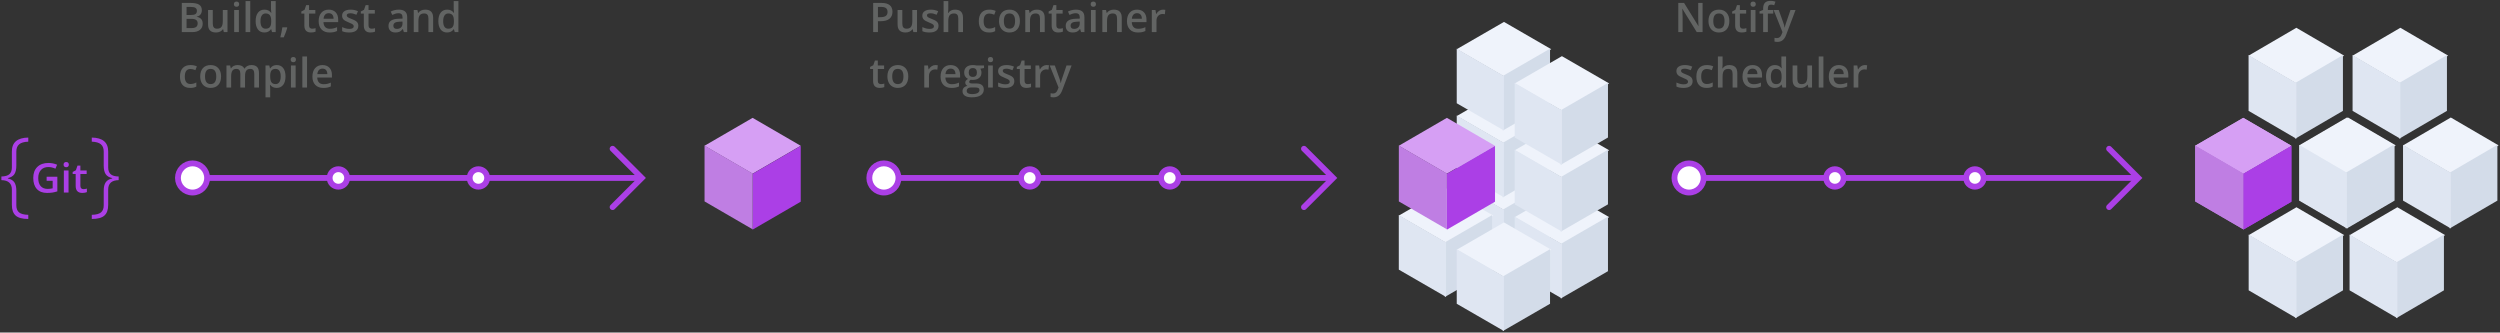 <?xml version="1.0" encoding="UTF-8" standalone="no"?>
<svg width="857px" height="114px" viewBox="0 0 857 114" version="1.1" xmlns="http://www.w3.org/2000/svg" xmlns:xlink="http://www.w3.org/1999/xlink">
    <rect x="0" y="0" width="857" height="114" fill="#333333" stroke="none"/>
    <!-- Generator: Sketch 3.6.1 (26313) - http://www.bohemiancoding.com/sketch -->
    <title>1 export</title>
    <desc>Created with Sketch.</desc>
    <defs></defs>
    <g id="Page-1" stroke="none" stroke-width="1" fill="none" fill-rule="evenodd">
        <g id="1-export">
            <path d="M5.602,70.422 C5.602,71.484 5.912,72.279 6.532,72.805 C7.152,73.331 8.207,73.609 9.696,73.641 L9.696,75.062 C7.665,75.062 6.22,74.672 5.36,73.891 C4.501,73.109 4.071,71.906 4.071,70.281 L4.071,65.016 C4.071,62.88 2.873,61.792 0.477,61.75 L0.477,60.5 C1.748,60.479 2.665,60.214 3.227,59.703 C3.79,59.193 4.071,58.422 4.071,57.391 L4.071,51.922 C4.071,48.807 5.946,47.219 9.696,47.156 L9.696,48.562 C8.259,48.615 7.217,48.917 6.571,49.469 C5.925,50.021 5.602,50.839 5.602,51.922 L5.602,56.688 C5.602,58.042 5.373,59.052 4.915,59.719 C4.457,60.385 3.717,60.828 2.696,61.047 L2.696,61.172 C3.707,61.38 4.444,61.815 4.907,62.477 C5.371,63.138 5.602,64.109 5.602,65.391 L5.602,70.422 Z" id="{" fill="#AB3FE6"></path>
            <path d="M35.461,70.422 C35.461,71.484 35.771,72.279 36.39,72.805 C37.01,73.331 38.065,73.609 39.554,73.641 L39.554,75.062 C37.523,75.062 36.078,74.672 35.218,73.891 C34.359,73.109 33.929,71.906 33.929,70.281 L33.929,65.016 C33.929,62.88 32.731,61.792 30.336,61.75 L30.336,60.5 C31.606,60.479 32.523,60.214 33.086,59.703 C33.648,59.193 33.929,58.422 33.929,57.391 L33.929,51.922 C33.929,48.807 35.804,47.219 39.554,47.156 L39.554,48.562 C38.117,48.615 37.075,48.917 36.429,49.469 C35.784,50.021 35.461,50.839 35.461,51.922 L35.461,56.688 C35.461,58.042 35.231,59.052 34.773,59.719 C34.315,60.385 33.575,60.828 32.554,61.047 L32.554,61.172 C33.565,61.38 34.302,61.815 34.765,62.477 C35.229,63.138 35.461,64.109 35.461,65.391 L35.461,70.422 Z" id="{" fill="#AB3FE6" transform="translate(35.507, 61.109) scale(-1, 1) translate(-35.507, -61.109) "></path>
            <path d="M15.981,60.579 L19.659,60.579 L19.659,65.597 C19.057,65.793 18.48,65.932 17.926,66.014 C17.372,66.096 16.774,66.137 16.131,66.137 C14.618,66.137 13.452,65.689 12.631,64.793 C11.811,63.898 11.401,62.634 11.401,61.003 C11.401,59.394 11.863,58.135 12.789,57.226 C13.714,56.317 14.988,55.862 16.61,55.862 C17.654,55.862 18.642,56.063 19.577,56.464 L19.002,57.824 C18.191,57.451 17.38,57.264 16.569,57.264 C15.502,57.264 14.659,57.599 14.04,58.269 C13.42,58.938 13.11,59.854 13.11,61.017 C13.11,62.238 13.389,63.167 13.947,63.802 C14.506,64.438 15.309,64.756 16.357,64.756 C16.886,64.756 17.451,64.69 18.052,64.558 L18.052,61.98 L15.981,61.98 L15.981,60.579 Z M23.494,66 L21.887,66 L21.887,58.439 L23.494,58.439 L23.494,66 Z M21.792,56.437 C21.792,56.149 21.87,55.928 22.027,55.773 C22.185,55.618 22.409,55.541 22.701,55.541 C22.983,55.541 23.203,55.618 23.36,55.773 C23.518,55.928 23.596,56.149 23.596,56.437 C23.596,56.71 23.518,56.925 23.36,57.083 C23.203,57.24 22.983,57.318 22.701,57.318 C22.409,57.318 22.185,57.24 22.027,57.083 C21.87,56.925 21.792,56.71 21.792,56.437 L21.792,56.437 Z M28.607,64.838 C28.999,64.838 29.391,64.776 29.783,64.653 L29.783,65.863 C29.605,65.941 29.376,66.006 29.096,66.058 C28.815,66.111 28.525,66.137 28.224,66.137 C26.702,66.137 25.941,65.335 25.941,63.73 L25.941,59.656 L24.909,59.656 L24.909,58.945 L26.016,58.357 L26.563,56.758 L27.554,56.758 L27.554,58.439 L29.708,58.439 L29.708,59.656 L27.554,59.656 L27.554,63.703 C27.554,64.09 27.651,64.376 27.845,64.561 C28.038,64.746 28.293,64.838 28.607,64.838 L28.607,64.838 Z" id="Git" fill="#AB3FE6"></path>
            <path d="M515.565,72.05 L531.76,62.693 L515.565,53.337 L499.37,62.693 L515.565,72.05" id="Fill-5" fill="#EFF3FB"></path>
            <path d="M515.156,90.579 L531.353,81.223 L531.352,62.51 L515.156,71.867 L515.156,90.579" id="Fill-3" fill="#D3DCE9"></path>
            <path d="M499.371,81.223 L515.566,90.578 L515.566,71.866 L499.37,62.51 L499.371,81.223" id="Fill-1" fill="#DFE6F2"></path>
            <path d="M495.704,83.262 L511.9,73.905 L495.705,64.548 L479.509,73.905 L495.704,83.262" id="Fill-5" fill="#EFF3FB"></path>
            <path d="M495.296,101.791 L511.492,92.434 L511.492,73.721 L495.296,83.078 L495.296,101.791" id="Fill-3" fill="#D3DCE9"></path>
            <path d="M479.511,92.434 L495.706,101.79 L495.706,83.078 L479.509,73.721 L479.511,92.434" id="Fill-1" fill="#DFE6F2"></path>
            <path d="M515.565,49.137 L531.76,39.78 L515.565,30.423 L499.37,39.78 L515.565,49.137" id="Fill-5" fill="#EFF3FB"></path>
            <path d="M515.156,67.666 L531.353,58.309 L531.352,39.596 L515.156,48.953 L515.156,67.666" id="Fill-3" fill="#D3DCE9"></path>
            <path d="M499.371,58.309 L515.566,67.665 L515.566,48.953 L499.37,39.596 L499.371,58.309" id="Fill-1" fill="#DFE6F2"></path>
            <path d="M515.565,26.223 L531.76,16.866 L515.565,7.51 L499.37,16.866 L515.565,26.223" id="Fill-5" fill="#EFF3FB"></path>
            <path d="M515.156,44.752 L531.353,35.396 L531.352,16.683 L515.156,26.04 L515.156,44.752" id="Fill-3" fill="#D3DCE9"></path>
            <path d="M499.371,35.396 L515.566,44.752 L515.566,26.039 L499.37,16.683 L499.371,35.396" id="Fill-1" fill="#DFE6F2"></path>
            <path d="M535.425,83.791 L551.621,74.433 L535.426,65.077 L519.23,74.433 L535.425,83.791" id="Fill-5" fill="#EFF3FB"></path>
            <path d="M535.017,102.32 L551.213,92.963 L551.213,74.25 L535.017,83.607 L535.017,102.32" id="Fill-3" fill="#D3DCE9"></path>
            <path d="M519.232,92.963 L535.427,102.319 L535.427,83.607 L519.23,74.25 L519.232,92.963" id="Fill-1" fill="#DFE6F2"></path>
            <path d="M515.565,94.963 L531.76,85.606 L515.565,76.249 L499.37,85.606 L515.565,94.963" id="Fill-5" fill="#EFF3FB"></path>
            <path d="M515.156,113.492 L531.353,104.135 L531.352,85.422 L515.156,94.78 L515.156,113.492" id="Fill-3" fill="#D3DCE9"></path>
            <path d="M499.371,104.135 L515.566,113.491 L515.566,94.779 L499.37,85.422 L499.371,104.135" id="Fill-1" fill="#DFE6F2"></path>
            <path d="M535.425,60.877 L551.621,51.52 L535.426,42.163 L519.23,51.52 L535.425,60.877" id="Fill-5" fill="#EFF3FB"></path>
            <path d="M535.017,79.406 L551.213,70.05 L551.213,51.337 L535.017,60.694 L535.017,79.406" id="Fill-3" fill="#D3DCE9"></path>
            <path d="M519.232,70.05 L535.427,79.405 L535.427,60.693 L519.23,51.337 L519.232,70.05" id="Fill-1" fill="#DFE6F2"></path>
            <path d="M535.425,37.964 L551.621,28.607 L535.426,19.25 L519.23,28.607 L535.425,37.964" id="Fill-5" fill="#EFF3FB"></path>
            <path d="M535.017,56.493 L551.213,47.136 L551.213,28.423 L535.017,37.78 L535.017,56.493" id="Fill-3" fill="#D3DCE9"></path>
            <path d="M519.232,47.136 L535.427,56.492 L535.427,37.78 L519.23,28.423 L519.232,47.136" id="Fill-1" fill="#DFE6F2"></path>
            <path d="M69.189,61 L218.408,61" id="Line-Copy-6" stroke="#AB3FE6" stroke-width="2" stroke-linecap="square" transform="translate(144.189, 61) scale(-1, 1) translate(-144.189, -61) "></path>
            <circle id="Oval-26" stroke="#AB3FE6" stroke-width="2" fill="#FFFFFF" cx="66" cy="61" r="5"></circle>
            <circle id="Oval-26-Copy-3" stroke="#AB3FE6" stroke-width="2" fill="#FFFFFF" cx="116" cy="61" r="3"></circle>
            <circle id="Oval-26-Copy-5" stroke="#AB3FE6" stroke-width="2" fill="#FFFFFF" cx="164" cy="61" r="3"></circle>
            <path d="M210,51 L220,60.999 L210,70.998" id="Path-10-Copy-6" stroke="#AB3FE6" stroke-width="2" stroke-linecap="round"></path>
            <path d="M62.319,1.006 L65.286,1.006 C66.662,1.006 67.657,1.206 68.27,1.607 C68.883,2.008 69.189,2.642 69.189,3.508 C69.189,4.091 69.039,4.576 68.738,4.964 C68.437,5.351 68.005,5.595 67.439,5.695 L67.439,5.764 C68.141,5.896 68.657,6.157 68.988,6.546 C69.318,6.936 69.483,7.464 69.483,8.129 C69.483,9.027 69.17,9.73 68.543,10.238 C67.917,10.746 67.045,11 65.929,11 L62.319,11 L62.319,1.006 Z M63.953,5.135 L65.525,5.135 C66.209,5.135 66.708,5.027 67.022,4.81 C67.337,4.594 67.494,4.226 67.494,3.706 C67.494,3.237 67.324,2.897 66.985,2.688 C66.645,2.478 66.106,2.373 65.368,2.373 L63.953,2.373 L63.953,5.135 Z M63.953,6.461 L63.953,9.626 L65.689,9.626 C66.373,9.626 66.889,9.495 67.238,9.233 C67.586,8.971 67.761,8.557 67.761,7.992 C67.761,7.473 67.583,7.088 67.228,6.837 C66.872,6.586 66.332,6.461 65.607,6.461 L63.953,6.461 Z M76.723,11 L76.497,10.009 L76.415,10.009 C76.192,10.36 75.874,10.635 75.461,10.836 C75.049,11.036 74.578,11.137 74.05,11.137 C73.134,11.137 72.45,10.909 71.999,10.453 C71.548,9.997 71.322,9.307 71.322,8.382 L71.322,3.439 L72.942,3.439 L72.942,8.102 C72.942,8.68 73.061,9.114 73.298,9.404 C73.535,9.693 73.906,9.838 74.412,9.838 C75.087,9.838 75.582,9.636 75.899,9.233 C76.216,8.83 76.374,8.154 76.374,7.206 L76.374,3.439 L77.987,3.439 L77.987,11 L76.723,11 Z M81.884,11 L80.277,11 L80.277,3.439 L81.884,3.439 L81.884,11 Z M80.182,1.437 C80.182,1.149 80.26,0.928 80.417,0.773 C80.575,0.618 80.799,0.541 81.091,0.541 C81.373,0.541 81.593,0.618 81.75,0.773 C81.908,0.928 81.986,1.149 81.986,1.437 C81.986,1.71 81.908,1.925 81.75,2.083 C81.593,2.24 81.373,2.318 81.091,2.318 C80.799,2.318 80.575,2.24 80.417,2.083 C80.26,1.925 80.182,1.71 80.182,1.437 L80.182,1.437 Z M85.787,11 L84.181,11 L84.181,0.363 L85.787,0.363 L85.787,11 Z M90.634,11.137 C89.69,11.137 88.954,10.795 88.426,10.111 C87.897,9.428 87.633,8.468 87.633,7.233 C87.633,5.994 87.901,5.029 88.436,4.338 C88.972,3.648 89.713,3.303 90.661,3.303 C91.655,3.303 92.411,3.67 92.931,4.403 L93.013,4.403 C92.935,3.861 92.896,3.433 92.896,3.118 L92.896,0.363 L94.51,0.363 L94.51,11 L93.252,11 L92.972,10.009 L92.896,10.009 C92.382,10.761 91.627,11.137 90.634,11.137 L90.634,11.137 Z M91.064,9.838 C91.725,9.838 92.206,9.652 92.507,9.281 C92.808,8.909 92.963,8.307 92.972,7.473 L92.972,7.247 C92.972,6.295 92.817,5.618 92.507,5.217 C92.197,4.816 91.712,4.615 91.051,4.615 C90.486,4.615 90.05,4.844 89.745,5.302 C89.44,5.76 89.287,6.413 89.287,7.261 C89.287,8.099 89.435,8.738 89.731,9.178 C90.028,9.618 90.472,9.838 91.064,9.838 L91.064,9.838 Z M98.475,9.53 C98.256,10.378 97.855,11.469 97.271,12.805 L96.089,12.805 C96.403,11.574 96.638,10.43 96.793,9.373 L98.372,9.373 L98.475,9.53 Z M106.999,9.838 C107.391,9.838 107.783,9.776 108.175,9.653 L108.175,10.863 C107.997,10.941 107.768,11.006 107.488,11.058 C107.208,11.111 106.917,11.137 106.616,11.137 C105.094,11.137 104.333,10.335 104.333,8.73 L104.333,4.656 L103.301,4.656 L103.301,3.945 L104.408,3.357 L104.955,1.758 L105.946,1.758 L105.946,3.439 L108.1,3.439 L108.1,4.656 L105.946,4.656 L105.946,8.703 C105.946,9.09 106.043,9.376 106.237,9.561 C106.431,9.746 106.685,9.838 106.999,9.838 L106.999,9.838 Z M112.987,11.137 C111.812,11.137 110.892,10.794 110.229,10.108 C109.566,9.422 109.234,8.478 109.234,7.274 C109.234,6.039 109.542,5.069 110.157,4.362 C110.772,3.656 111.618,3.303 112.693,3.303 C113.691,3.303 114.48,3.606 115.059,4.212 C115.637,4.818 115.927,5.652 115.927,6.714 L115.927,7.582 L110.889,7.582 C110.911,8.316 111.11,8.88 111.483,9.274 C111.857,9.668 112.383,9.865 113.062,9.865 C113.509,9.865 113.925,9.823 114.31,9.739 C114.695,9.654 115.109,9.514 115.551,9.318 L115.551,10.624 C115.159,10.811 114.762,10.943 114.361,11.021 C113.96,11.098 113.502,11.137 112.987,11.137 L112.987,11.137 Z M112.693,4.52 C112.183,4.52 111.774,4.681 111.466,5.005 C111.159,5.328 110.975,5.8 110.916,6.42 L114.348,6.42 C114.339,5.796 114.188,5.323 113.896,5.001 C113.605,4.68 113.204,4.52 112.693,4.52 L112.693,4.52 Z M122.831,8.847 C122.831,9.585 122.562,10.151 122.024,10.545 C121.487,10.94 120.716,11.137 119.714,11.137 C118.707,11.137 117.898,10.984 117.287,10.679 L117.287,9.291 C118.176,9.701 119.003,9.906 119.769,9.906 C120.757,9.906 121.252,9.608 121.252,9.011 C121.252,8.819 121.197,8.66 121.088,8.532 C120.979,8.405 120.799,8.272 120.548,8.136 C120.297,7.999 119.949,7.844 119.502,7.671 C118.632,7.334 118.042,6.996 117.735,6.659 C117.427,6.322 117.273,5.884 117.273,5.347 C117.273,4.7 117.534,4.197 118.056,3.839 C118.578,3.482 119.288,3.303 120.186,3.303 C121.074,3.303 121.915,3.483 122.708,3.843 L122.188,5.053 C121.373,4.715 120.687,4.547 120.131,4.547 C119.283,4.547 118.859,4.788 118.859,5.271 C118.859,5.508 118.97,5.709 119.191,5.873 C119.412,6.037 119.894,6.263 120.637,6.55 C121.261,6.791 121.715,7.012 121.997,7.213 C122.28,7.413 122.489,7.645 122.626,7.907 C122.763,8.169 122.831,8.482 122.831,8.847 L122.831,8.847 Z M127.384,9.838 C127.776,9.838 128.168,9.776 128.56,9.653 L128.56,10.863 C128.382,10.941 128.153,11.006 127.873,11.058 C127.592,11.111 127.302,11.137 127.001,11.137 C125.479,11.137 124.718,10.335 124.718,8.73 L124.718,4.656 L123.686,4.656 L123.686,3.945 L124.793,3.357 L125.34,1.758 L126.331,1.758 L126.331,3.439 L128.484,3.439 L128.484,4.656 L126.331,4.656 L126.331,8.703 C126.331,9.09 126.428,9.376 126.622,9.561 C126.815,9.746 127.069,9.838 127.384,9.838 L127.384,9.838 Z M138.438,11 L138.116,9.947 L138.062,9.947 C137.697,10.408 137.33,10.721 136.961,10.887 C136.592,11.054 136.118,11.137 135.539,11.137 C134.796,11.137 134.216,10.936 133.799,10.535 C133.382,10.134 133.174,9.567 133.174,8.833 C133.174,8.054 133.463,7.466 134.042,7.069 C134.621,6.673 135.503,6.456 136.688,6.42 L137.993,6.379 L137.993,5.976 C137.993,5.493 137.88,5.131 137.655,4.892 C137.429,4.653 137.079,4.533 136.605,4.533 C136.218,4.533 135.847,4.59 135.491,4.704 C135.136,4.818 134.794,4.952 134.466,5.107 L133.946,3.959 C134.356,3.745 134.805,3.582 135.293,3.47 C135.781,3.359 136.241,3.303 136.674,3.303 C137.635,3.303 138.361,3.512 138.851,3.932 C139.341,4.351 139.586,5.009 139.586,5.907 L139.586,11 L138.438,11 Z M136.045,9.906 C136.628,9.906 137.097,9.743 137.45,9.417 C137.803,9.092 137.979,8.635 137.979,8.047 L137.979,7.391 L137.009,7.432 C136.252,7.459 135.702,7.585 135.358,7.811 C135.014,8.037 134.842,8.382 134.842,8.847 C134.842,9.184 134.942,9.445 135.143,9.629 C135.343,9.814 135.644,9.906 136.045,9.906 L136.045,9.906 Z M148.479,11 L146.866,11 L146.866,6.352 C146.866,5.768 146.749,5.333 146.514,5.046 C146.279,4.759 145.907,4.615 145.396,4.615 C144.717,4.615 144.221,4.816 143.906,5.217 C143.592,5.618 143.435,6.29 143.435,7.233 L143.435,11 L141.828,11 L141.828,3.439 L143.086,3.439 L143.312,4.431 L143.394,4.431 C143.621,4.071 143.945,3.793 144.364,3.597 C144.784,3.401 145.248,3.303 145.759,3.303 C147.573,3.303 148.479,4.226 148.479,6.071 L148.479,11 Z M153.265,11.137 C152.321,11.137 151.585,10.795 151.057,10.111 C150.528,9.428 150.264,8.468 150.264,7.233 C150.264,5.994 150.531,5.029 151.067,4.338 C151.602,3.648 152.344,3.303 153.292,3.303 C154.285,3.303 155.042,3.67 155.562,4.403 L155.644,4.403 C155.566,3.861 155.527,3.433 155.527,3.118 L155.527,0.363 L157.141,0.363 L157.141,11 L155.883,11 L155.603,10.009 L155.527,10.009 C155.012,10.761 154.258,11.137 153.265,11.137 L153.265,11.137 Z M153.695,9.838 C154.356,9.838 154.837,9.652 155.138,9.281 C155.438,8.909 155.593,8.307 155.603,7.473 L155.603,7.247 C155.603,6.295 155.448,5.618 155.138,5.217 C154.828,4.816 154.342,4.615 153.682,4.615 C153.117,4.615 152.681,4.844 152.376,5.302 C152.071,5.76 151.918,6.413 151.918,7.261 C151.918,8.099 152.066,8.738 152.362,9.178 C152.659,9.618 153.103,9.838 153.695,9.838 L153.695,9.838 Z M65.197,30.137 C64.053,30.137 63.184,29.803 62.589,29.135 C61.995,28.468 61.697,27.509 61.697,26.261 C61.697,24.989 62.008,24.012 62.63,23.328 C63.252,22.645 64.151,22.303 65.327,22.303 C66.125,22.303 66.842,22.451 67.48,22.747 L66.995,24.039 C66.316,23.775 65.756,23.643 65.313,23.643 C64.006,23.643 63.352,24.511 63.352,26.247 C63.352,27.095 63.514,27.732 63.84,28.158 C64.166,28.584 64.644,28.797 65.272,28.797 C65.988,28.797 66.665,28.619 67.303,28.264 L67.303,29.665 C67.016,29.834 66.709,29.954 66.383,30.027 C66.057,30.1 65.662,30.137 65.197,30.137 L65.197,30.137 Z M75.786,26.206 C75.786,27.441 75.469,28.405 74.836,29.098 C74.202,29.79 73.321,30.137 72.19,30.137 C71.484,30.137 70.86,29.977 70.317,29.658 C69.775,29.339 69.358,28.881 69.066,28.284 C68.775,27.687 68.629,26.994 68.629,26.206 C68.629,24.98 68.943,24.023 69.572,23.335 C70.201,22.647 71.088,22.303 72.231,22.303 C73.325,22.303 74.191,22.655 74.829,23.359 C75.467,24.063 75.786,25.012 75.786,26.206 L75.786,26.206 Z M70.283,26.206 C70.283,27.952 70.928,28.824 72.218,28.824 C73.494,28.824 74.132,27.952 74.132,26.206 C74.132,24.479 73.489,23.615 72.204,23.615 C71.53,23.615 71.041,23.839 70.738,24.285 C70.435,24.732 70.283,25.372 70.283,26.206 L70.283,26.206 Z M84.003,30 L82.39,30 L82.39,25.338 C82.39,24.759 82.28,24.327 82.062,24.042 C81.843,23.758 81.501,23.615 81.036,23.615 C80.416,23.615 79.962,23.817 79.672,24.22 C79.383,24.624 79.238,25.295 79.238,26.233 L79.238,30 L77.632,30 L77.632,22.439 L78.89,22.439 L79.115,23.431 L79.197,23.431 C79.407,23.071 79.711,22.793 80.11,22.597 C80.509,22.401 80.947,22.303 81.426,22.303 C82.588,22.303 83.358,22.699 83.736,23.492 L83.846,23.492 C84.069,23.118 84.383,22.827 84.789,22.617 C85.195,22.408 85.66,22.303 86.184,22.303 C87.086,22.303 87.743,22.531 88.156,22.986 C88.568,23.442 88.774,24.137 88.774,25.071 L88.774,30 L87.168,30 L87.168,25.338 C87.168,24.759 87.057,24.327 86.836,24.042 C86.615,23.758 86.272,23.615 85.808,23.615 C85.183,23.615 84.726,23.81 84.437,24.2 C84.148,24.589 84.003,25.187 84.003,25.994 L84.003,30 Z M94.852,30.137 C93.895,30.137 93.152,29.793 92.623,29.104 L92.527,29.104 C92.591,29.743 92.623,30.13 92.623,30.267 L92.623,33.363 L91.017,33.363 L91.017,22.439 L92.315,22.439 C92.352,22.581 92.427,22.918 92.541,23.451 L92.623,23.451 C93.124,22.686 93.876,22.303 94.879,22.303 C95.822,22.303 96.557,22.645 97.083,23.328 C97.61,24.012 97.873,24.971 97.873,26.206 C97.873,27.441 97.605,28.405 97.07,29.098 C96.534,29.79 95.795,30.137 94.852,30.137 L94.852,30.137 Z M94.462,23.615 C93.824,23.615 93.358,23.802 93.064,24.176 C92.77,24.549 92.623,25.146 92.623,25.967 L92.623,26.206 C92.623,27.127 92.769,27.793 93.061,28.206 C93.352,28.618 93.828,28.824 94.489,28.824 C95.045,28.824 95.474,28.596 95.774,28.141 C96.075,27.685 96.226,27.035 96.226,26.192 C96.226,25.345 96.076,24.703 95.778,24.268 C95.479,23.833 95.041,23.615 94.462,23.615 L94.462,23.615 Z M101.346,30 L99.739,30 L99.739,22.439 L101.346,22.439 L101.346,30 Z M99.644,20.437 C99.644,20.149 99.722,19.928 99.879,19.773 C100.037,19.618 100.261,19.541 100.553,19.541 C100.835,19.541 101.055,19.618 101.212,19.773 C101.37,19.928 101.448,20.149 101.448,20.437 C101.448,20.71 101.37,20.925 101.212,21.083 C101.055,21.24 100.835,21.318 100.553,21.318 C100.261,21.318 100.037,21.24 99.879,21.083 C99.722,20.925 99.644,20.71 99.644,20.437 L99.644,20.437 Z M105.249,30 L103.643,30 L103.643,19.363 L105.249,19.363 L105.249,30 Z M110.848,30.137 C109.672,30.137 108.752,29.794 108.089,29.108 C107.426,28.422 107.095,27.478 107.095,26.274 C107.095,25.039 107.402,24.069 108.018,23.362 C108.633,22.656 109.478,22.303 110.554,22.303 C111.552,22.303 112.34,22.606 112.919,23.212 C113.498,23.818 113.787,24.652 113.787,25.714 L113.787,26.582 L108.749,26.582 C108.772,27.316 108.97,27.88 109.344,28.274 C109.717,28.668 110.244,28.865 110.923,28.865 C111.369,28.865 111.785,28.823 112.17,28.739 C112.556,28.654 112.969,28.514 113.411,28.318 L113.411,29.624 C113.019,29.811 112.623,29.943 112.222,30.021 C111.821,30.098 111.363,30.137 110.848,30.137 L110.848,30.137 Z M110.554,23.52 C110.043,23.52 109.634,23.681 109.327,24.005 C109.019,24.328 108.836,24.8 108.776,25.42 L112.208,25.42 C112.199,24.796 112.049,24.323 111.757,24.001 C111.465,23.68 111.064,23.52 110.554,23.52 L110.554,23.52 Z" id="Build,-test-and-comp" fill="#626463"></path>
            <path d="M582.189,61 L731.408,61" id="Line-Copy-6" stroke="#AB3FE6" stroke-width="2" stroke-linecap="square" transform="translate(657.189, 61) scale(-1, 1) translate(-657.189, -61) "></path>
            <circle id="Oval-26" stroke="#AB3FE6" stroke-width="2" fill="#FFFFFF" cx="579" cy="61" r="5"></circle>
            <circle id="Oval-26-Copy-3" stroke="#AB3FE6" stroke-width="2" fill="#FFFFFF" cx="629" cy="61" r="3"></circle>
            <circle id="Oval-26-Copy-5" stroke="#AB3FE6" stroke-width="2" fill="#FFFFFF" cx="677" cy="61" r="3"></circle>
            <path d="M723,51 L733,60.999 L723,70.998" id="Path-10-Copy-6" stroke="#AB3FE6" stroke-width="2" stroke-linecap="round"></path>
            <path d="M583.646,11 L581.643,11 L576.728,3.036 L576.673,3.036 L576.707,3.48 C576.771,4.328 576.803,5.103 576.803,5.805 L576.803,11 L575.319,11 L575.319,1.006 L577.302,1.006 L582.203,8.929 L582.244,8.929 C582.235,8.824 582.217,8.442 582.189,7.784 C582.162,7.125 582.148,6.611 582.148,6.242 L582.148,1.006 L583.646,1.006 L583.646,11 Z M592.819,7.206 C592.819,8.441 592.503,9.405 591.869,10.098 C591.236,10.79 590.354,11.137 589.224,11.137 C588.517,11.137 587.893,10.977 587.351,10.658 C586.808,10.339 586.391,9.881 586.1,9.284 C585.808,8.687 585.662,7.994 585.662,7.206 C585.662,5.98 585.977,5.023 586.605,4.335 C587.234,3.647 588.121,3.303 589.265,3.303 C590.358,3.303 591.224,3.655 591.862,4.359 C592.5,5.063 592.819,6.012 592.819,7.206 L592.819,7.206 Z M587.316,7.206 C587.316,8.952 587.961,9.824 589.251,9.824 C590.527,9.824 591.165,8.952 591.165,7.206 C591.165,5.479 590.522,4.615 589.237,4.615 C588.563,4.615 588.074,4.839 587.771,5.285 C587.468,5.732 587.316,6.372 587.316,7.206 L587.316,7.206 Z M597.481,9.838 C597.873,9.838 598.265,9.776 598.657,9.653 L598.657,10.863 C598.479,10.941 598.25,11.006 597.97,11.058 C597.69,11.111 597.399,11.137 597.099,11.137 C595.576,11.137 594.815,10.335 594.815,8.73 L594.815,4.656 L593.783,4.656 L593.783,3.945 L594.891,3.357 L595.438,1.758 L596.429,1.758 L596.429,3.439 L598.582,3.439 L598.582,4.656 L596.429,4.656 L596.429,8.703 C596.429,9.09 596.526,9.376 596.719,9.561 C596.913,9.746 597.167,9.838 597.481,9.838 L597.481,9.838 Z M601.774,11 L600.168,11 L600.168,3.439 L601.774,3.439 L601.774,11 Z M600.072,1.437 C600.072,1.149 600.151,0.928 600.308,0.773 C600.465,0.618 600.69,0.541 600.981,0.541 C601.264,0.541 601.484,0.618 601.641,0.773 C601.798,0.928 601.877,1.149 601.877,1.437 C601.877,1.71 601.798,1.925 601.641,2.083 C601.484,2.24 601.264,2.318 600.981,2.318 C600.69,2.318 600.465,2.24 600.308,2.083 C600.151,1.925 600.072,1.71 600.072,1.437 L600.072,1.437 Z M607.865,4.656 L606.02,4.656 L606.02,11 L604.406,11 L604.406,4.656 L603.162,4.656 L603.162,3.904 L604.406,3.412 L604.406,2.92 C604.406,2.027 604.616,1.365 605.035,0.934 C605.454,0.503 606.095,0.288 606.956,0.288 C607.521,0.288 608.077,0.382 608.624,0.568 L608.2,1.785 C607.804,1.658 607.425,1.594 607.065,1.594 C606.701,1.594 606.435,1.707 606.269,1.932 C606.103,2.158 606.02,2.496 606.02,2.947 L606.02,3.439 L607.865,3.439 L607.865,4.656 Z M608.002,3.439 L609.752,3.439 L611.29,7.726 C611.522,8.336 611.677,8.91 611.755,9.448 L611.81,9.448 C611.851,9.198 611.926,8.893 612.035,8.536 C612.145,8.178 612.723,6.479 613.771,3.439 L615.508,3.439 L612.274,12.005 C611.687,13.577 610.707,14.363 609.335,14.363 C608.979,14.363 608.633,14.325 608.296,14.247 L608.296,12.976 C608.537,13.03 608.813,13.058 609.123,13.058 C609.898,13.058 610.442,12.609 610.757,11.711 L611.037,11 L608.002,3.439 Z M580.228,27.847 C580.228,28.585 579.959,29.151 579.421,29.545 C578.883,29.94 578.113,30.137 577.11,30.137 C576.103,30.137 575.294,29.984 574.684,29.679 L574.684,28.291 C575.572,28.701 576.399,28.906 577.165,28.906 C578.154,28.906 578.648,28.608 578.648,28.011 C578.648,27.819 578.594,27.66 578.484,27.532 C578.375,27.405 578.195,27.272 577.944,27.136 C577.694,26.999 577.345,26.844 576.898,26.671 C576.028,26.334 575.439,25.996 575.131,25.659 C574.824,25.322 574.67,24.884 574.67,24.347 C574.67,23.7 574.931,23.197 575.453,22.839 C575.974,22.482 576.684,22.303 577.582,22.303 C578.471,22.303 579.312,22.483 580.104,22.843 L579.585,24.053 C578.769,23.715 578.083,23.547 577.527,23.547 C576.68,23.547 576.256,23.788 576.256,24.271 C576.256,24.508 576.366,24.709 576.587,24.873 C576.808,25.037 577.29,25.263 578.033,25.55 C578.658,25.791 579.111,26.012 579.394,26.213 C579.676,26.413 579.886,26.645 580.022,26.907 C580.159,27.169 580.228,27.482 580.228,27.847 L580.228,27.847 Z M585.013,30.137 C583.869,30.137 583,29.803 582.405,29.135 C581.81,28.468 581.513,27.509 581.513,26.261 C581.513,24.989 581.824,24.012 582.446,23.328 C583.068,22.645 583.967,22.303 585.143,22.303 C585.94,22.303 586.658,22.451 587.296,22.747 L586.811,24.039 C586.132,23.775 585.571,23.643 585.129,23.643 C583.821,23.643 583.167,24.511 583.167,26.247 C583.167,27.095 583.33,27.732 583.656,28.158 C583.982,28.584 584.459,28.797 585.088,28.797 C585.803,28.797 586.48,28.619 587.118,28.264 L587.118,29.665 C586.831,29.834 586.525,29.954 586.199,30.027 C585.873,30.1 585.478,30.137 585.013,30.137 L585.013,30.137 Z M595.547,30 L593.934,30 L593.934,25.352 C593.934,24.768 593.816,24.333 593.582,24.046 C593.347,23.759 592.974,23.615 592.464,23.615 C591.789,23.615 591.294,23.817 590.977,24.22 C590.66,24.624 590.502,25.299 590.502,26.247 L590.502,30 L588.896,30 L588.896,19.363 L590.502,19.363 L590.502,22.063 C590.502,22.496 590.475,22.959 590.42,23.451 L590.522,23.451 C590.741,23.087 591.045,22.804 591.435,22.604 C591.825,22.403 592.279,22.303 592.799,22.303 C594.631,22.303 595.547,23.226 595.547,25.071 L595.547,30 Z M601.084,30.137 C599.908,30.137 598.989,29.794 598.326,29.108 C597.663,28.422 597.331,27.478 597.331,26.274 C597.331,25.039 597.639,24.069 598.254,23.362 C598.869,22.656 599.715,22.303 600.79,22.303 C601.788,22.303 602.576,22.606 603.155,23.212 C603.734,23.818 604.023,24.652 604.023,25.714 L604.023,26.582 L598.985,26.582 C599.008,27.316 599.206,27.88 599.58,28.274 C599.954,28.668 600.48,28.865 601.159,28.865 C601.606,28.865 602.022,28.823 602.407,28.739 C602.792,28.654 603.205,28.514 603.647,28.318 L603.647,29.624 C603.256,29.811 602.859,29.943 602.458,30.021 C602.057,30.098 601.599,30.137 601.084,30.137 L601.084,30.137 Z M600.79,23.52 C600.28,23.52 599.871,23.681 599.563,24.005 C599.255,24.328 599.072,24.8 599.013,25.42 L602.444,25.42 C602.435,24.796 602.285,24.323 601.993,24.001 C601.701,23.68 601.3,23.52 600.79,23.52 L600.79,23.52 Z M608.398,30.137 C607.455,30.137 606.719,29.795 606.19,29.111 C605.662,28.428 605.397,27.468 605.397,26.233 C605.397,24.994 605.665,24.029 606.201,23.338 C606.736,22.648 607.478,22.303 608.426,22.303 C609.419,22.303 610.176,22.67 610.695,23.403 L610.777,23.403 C610.7,22.861 610.661,22.433 610.661,22.118 L610.661,19.363 L612.274,19.363 L612.274,30 L611.017,30 L610.736,29.009 L610.661,29.009 C610.146,29.761 609.392,30.137 608.398,30.137 L608.398,30.137 Z M608.829,28.838 C609.49,28.838 609.971,28.652 610.271,28.281 C610.572,27.909 610.727,27.307 610.736,26.473 L610.736,26.247 C610.736,25.295 610.581,24.618 610.271,24.217 C609.962,23.816 609.476,23.615 608.815,23.615 C608.25,23.615 607.815,23.844 607.51,24.302 C607.204,24.76 607.052,25.413 607.052,26.261 C607.052,27.099 607.2,27.738 607.496,28.178 C607.792,28.618 608.237,28.838 608.829,28.838 L608.829,28.838 Z M619.903,30 L619.678,29.009 L619.596,29.009 C619.372,29.36 619.055,29.635 618.642,29.836 C618.23,30.036 617.759,30.137 617.23,30.137 C616.314,30.137 615.631,29.909 615.18,29.453 C614.729,28.997 614.503,28.307 614.503,27.382 L614.503,22.439 L616.123,22.439 L616.123,27.102 C616.123,27.68 616.242,28.114 616.479,28.404 C616.715,28.693 617.087,28.838 617.593,28.838 C618.267,28.838 618.763,28.636 619.08,28.233 C619.396,27.83 619.555,27.154 619.555,26.206 L619.555,22.439 L621.168,22.439 L621.168,30 L619.903,30 Z M625.064,30 L623.458,30 L623.458,19.363 L625.064,19.363 L625.064,30 Z M630.663,30.137 C629.487,30.137 628.568,29.794 627.905,29.108 C627.242,28.422 626.91,27.478 626.91,26.274 C626.91,25.039 627.218,24.069 627.833,23.362 C628.448,22.656 629.294,22.303 630.369,22.303 C631.367,22.303 632.156,22.606 632.734,23.212 C633.313,23.818 633.603,24.652 633.603,25.714 L633.603,26.582 L628.564,26.582 C628.587,27.316 628.785,27.88 629.159,28.274 C629.533,28.668 630.059,28.865 630.738,28.865 C631.185,28.865 631.601,28.823 631.986,28.739 C632.371,28.654 632.785,28.514 633.227,28.318 L633.227,29.624 C632.835,29.811 632.438,29.943 632.037,30.021 C631.636,30.098 631.178,30.137 630.663,30.137 L630.663,30.137 Z M630.369,23.52 C629.859,23.52 629.45,23.681 629.142,24.005 C628.834,24.328 628.651,24.8 628.592,25.42 L632.023,25.42 C632.014,24.796 631.864,24.323 631.572,24.001 C631.281,23.68 630.88,23.52 630.369,23.52 L630.369,23.52 Z M639.263,22.303 C639.586,22.303 639.853,22.326 640.062,22.371 L639.905,23.868 C639.677,23.813 639.44,23.786 639.194,23.786 C638.552,23.786 638.031,23.996 637.632,24.415 C637.234,24.834 637.034,25.379 637.034,26.049 L637.034,30 L635.428,30 L635.428,22.439 L636.686,22.439 L636.897,23.772 L636.979,23.772 C637.23,23.321 637.557,22.964 637.96,22.699 C638.364,22.435 638.798,22.303 639.263,22.303 L639.263,22.303 Z" id="Notify-scheduler" fill="#626463"></path>
            <path d="M306.189,61 L455.408,61" id="Line-Copy-6" stroke="#AB3FE6" stroke-width="2" stroke-linecap="square" transform="translate(381.189, 61) scale(-1, 1) translate(-381.189, -61) "></path>
            <circle id="Oval-26" stroke="#AB3FE6" stroke-width="2" fill="#FFFFFF" cx="303" cy="61" r="5"></circle>
            <circle id="Oval-26-Copy-3" stroke="#AB3FE6" stroke-width="2" fill="#FFFFFF" cx="353" cy="61" r="3"></circle>
            <circle id="Oval-26-Copy-5" stroke="#AB3FE6" stroke-width="2" fill="#FFFFFF" cx="401" cy="61" r="3"></circle>
            <path d="M447,51 L457,60.999 L447,70.998" id="Path-10-Copy-6" stroke="#AB3FE6" stroke-width="2" stroke-linecap="round"></path>
            <path d="M305.937,4.027 C305.937,5.071 305.595,5.871 304.911,6.427 C304.228,6.983 303.255,7.261 301.992,7.261 L300.953,7.261 L300.953,11 L299.319,11 L299.319,1.006 L302.197,1.006 C303.446,1.006 304.381,1.261 305.003,1.771 C305.625,2.282 305.937,3.034 305.937,4.027 L305.937,4.027 Z M300.953,5.887 L301.821,5.887 C302.66,5.887 303.275,5.741 303.667,5.449 C304.059,5.158 304.255,4.702 304.255,4.082 C304.255,3.508 304.079,3.079 303.729,2.797 C303.378,2.514 302.831,2.373 302.088,2.373 L300.953,2.373 L300.953,5.887 Z M313.094,11 L312.868,10.009 L312.786,10.009 C312.563,10.36 312.245,10.635 311.833,10.836 C311.42,11.036 310.95,11.137 310.421,11.137 C309.505,11.137 308.821,10.909 308.37,10.453 C307.919,9.997 307.693,9.307 307.693,8.382 L307.693,3.439 L309.313,3.439 L309.313,8.102 C309.313,8.68 309.432,9.114 309.669,9.404 C309.906,9.693 310.277,9.838 310.783,9.838 C311.458,9.838 311.953,9.636 312.27,9.233 C312.587,8.83 312.745,8.154 312.745,7.206 L312.745,3.439 L314.358,3.439 L314.358,11 L313.094,11 Z M321.728,8.847 C321.728,9.585 321.459,10.151 320.921,10.545 C320.383,10.94 319.613,11.137 318.61,11.137 C317.603,11.137 316.794,10.984 316.184,10.679 L316.184,9.291 C317.072,9.701 317.899,9.906 318.665,9.906 C319.654,9.906 320.148,9.608 320.148,9.011 C320.148,8.819 320.094,8.66 319.984,8.532 C319.875,8.405 319.695,8.272 319.444,8.136 C319.194,7.999 318.845,7.844 318.398,7.671 C317.528,7.334 316.939,6.996 316.631,6.659 C316.324,6.322 316.17,5.884 316.17,5.347 C316.17,4.7 316.431,4.197 316.953,3.839 C317.474,3.482 318.184,3.303 319.082,3.303 C319.971,3.303 320.812,3.483 321.604,3.843 L321.085,5.053 C320.269,4.715 319.583,4.547 319.027,4.547 C318.18,4.547 317.756,4.788 317.756,5.271 C317.756,5.508 317.866,5.709 318.087,5.873 C318.308,6.037 318.79,6.263 319.533,6.55 C320.158,6.791 320.611,7.012 320.894,7.213 C321.176,7.413 321.386,7.645 321.522,7.907 C321.659,8.169 321.728,8.482 321.728,8.847 L321.728,8.847 Z M330.115,11 L328.502,11 L328.502,6.352 C328.502,5.768 328.385,5.333 328.15,5.046 C327.915,4.759 327.543,4.615 327.032,4.615 C326.358,4.615 325.862,4.817 325.545,5.22 C325.229,5.624 325.07,6.299 325.07,7.247 L325.07,11 L323.464,11 L323.464,0.363 L325.07,0.363 L325.07,3.063 C325.07,3.496 325.043,3.959 324.988,4.451 L325.091,4.451 C325.31,4.087 325.614,3.804 326.003,3.604 C326.393,3.403 326.848,3.303 327.367,3.303 C329.199,3.303 330.115,4.226 330.115,6.071 L330.115,11 Z M339.036,11.137 C337.892,11.137 337.023,10.803 336.428,10.135 C335.833,9.468 335.536,8.509 335.536,7.261 C335.536,5.989 335.847,5.012 336.469,4.328 C337.091,3.645 337.99,3.303 339.166,3.303 C339.964,3.303 340.681,3.451 341.319,3.747 L340.834,5.039 C340.155,4.775 339.594,4.643 339.152,4.643 C337.844,4.643 337.19,5.511 337.19,7.247 C337.19,8.095 337.353,8.732 337.679,9.158 C338.005,9.584 338.482,9.797 339.111,9.797 C339.827,9.797 340.504,9.619 341.142,9.264 L341.142,10.665 C340.854,10.834 340.548,10.954 340.222,11.027 C339.896,11.1 339.501,11.137 339.036,11.137 L339.036,11.137 Z M349.625,7.206 C349.625,8.441 349.308,9.405 348.675,10.098 C348.041,10.79 347.16,11.137 346.029,11.137 C345.323,11.137 344.699,10.977 344.156,10.658 C343.614,10.339 343.197,9.881 342.905,9.284 C342.614,8.687 342.468,7.994 342.468,7.206 C342.468,5.98 342.782,5.023 343.411,4.335 C344.04,3.647 344.926,3.303 346.07,3.303 C347.164,3.303 348.03,3.655 348.668,4.359 C349.306,5.063 349.625,6.012 349.625,7.206 L349.625,7.206 Z M344.122,7.206 C344.122,8.952 344.767,9.824 346.057,9.824 C347.333,9.824 347.971,8.952 347.971,7.206 C347.971,5.479 347.328,4.615 346.043,4.615 C345.368,4.615 344.88,4.839 344.577,5.285 C344.274,5.732 344.122,6.372 344.122,7.206 L344.122,7.206 Z M358.122,11 L356.509,11 L356.509,6.352 C356.509,5.768 356.391,5.333 356.157,5.046 C355.922,4.759 355.549,4.615 355.039,4.615 C354.36,4.615 353.863,4.816 353.549,5.217 C353.234,5.618 353.077,6.29 353.077,7.233 L353.077,11 L351.471,11 L351.471,3.439 L352.729,3.439 L352.954,4.431 L353.036,4.431 C353.264,4.071 353.588,3.793 354.007,3.597 C354.426,3.401 354.891,3.303 355.401,3.303 C357.215,3.303 358.122,4.226 358.122,6.071 L358.122,11 Z M363.174,9.838 C363.566,9.838 363.958,9.776 364.35,9.653 L364.35,10.863 C364.172,10.941 363.943,11.006 363.663,11.058 C363.382,11.111 363.092,11.137 362.791,11.137 C361.269,11.137 360.508,10.335 360.508,8.73 L360.508,4.656 L359.476,4.656 L359.476,3.945 L360.583,3.357 L361.13,1.758 L362.121,1.758 L362.121,3.439 L364.274,3.439 L364.274,4.656 L362.121,4.656 L362.121,8.703 C362.121,9.09 362.218,9.376 362.412,9.561 C362.605,9.746 362.859,9.838 363.174,9.838 L363.174,9.838 Z M370.591,11 L370.27,9.947 L370.215,9.947 C369.85,10.408 369.483,10.721 369.114,10.887 C368.745,11.054 368.271,11.137 367.692,11.137 C366.95,11.137 366.37,10.936 365.953,10.535 C365.536,10.134 365.327,9.567 365.327,8.833 C365.327,8.054 365.617,7.466 366.195,7.069 C366.774,6.673 367.656,6.456 368.841,6.42 L370.146,6.379 L370.146,5.976 C370.146,5.493 370.034,5.131 369.808,4.892 C369.583,4.653 369.233,4.533 368.759,4.533 C368.371,4.533 368,4.59 367.645,4.704 C367.289,4.818 366.947,4.952 366.619,5.107 L366.1,3.959 C366.51,3.745 366.959,3.582 367.446,3.47 C367.934,3.359 368.394,3.303 368.827,3.303 C369.789,3.303 370.514,3.512 371.004,3.932 C371.494,4.351 371.739,5.009 371.739,5.907 L371.739,11 L370.591,11 Z M368.198,9.906 C368.782,9.906 369.25,9.743 369.603,9.417 C369.956,9.092 370.133,8.635 370.133,8.047 L370.133,7.391 L369.162,7.432 C368.406,7.459 367.855,7.585 367.511,7.811 C367.167,8.037 366.995,8.382 366.995,8.847 C366.995,9.184 367.095,9.445 367.296,9.629 C367.496,9.814 367.797,9.906 368.198,9.906 L368.198,9.906 Z M375.588,11 L373.981,11 L373.981,3.439 L375.588,3.439 L375.588,11 Z M373.886,1.437 C373.886,1.149 373.964,0.928 374.122,0.773 C374.279,0.618 374.503,0.541 374.795,0.541 C375.077,0.541 375.297,0.618 375.455,0.773 C375.612,0.928 375.69,1.149 375.69,1.437 C375.69,1.71 375.612,1.925 375.455,2.083 C375.297,2.24 375.077,2.318 374.795,2.318 C374.503,2.318 374.279,2.24 374.122,2.083 C373.964,1.925 373.886,1.71 373.886,1.437 L373.886,1.437 Z M384.536,11 L382.923,11 L382.923,6.352 C382.923,5.768 382.806,5.333 382.571,5.046 C382.336,4.759 381.964,4.615 381.453,4.615 C380.774,4.615 380.277,4.816 379.963,5.217 C379.648,5.618 379.491,6.29 379.491,7.233 L379.491,11 L377.885,11 L377.885,3.439 L379.143,3.439 L379.368,4.431 L379.45,4.431 C379.678,4.071 380.002,3.793 380.421,3.597 C380.84,3.401 381.305,3.303 381.815,3.303 C383.629,3.303 384.536,4.226 384.536,6.071 L384.536,11 Z M390.073,11.137 C388.897,11.137 387.978,10.794 387.315,10.108 C386.652,9.422 386.32,8.478 386.32,7.274 C386.32,6.039 386.628,5.069 387.243,4.362 C387.858,3.656 388.704,3.303 389.779,3.303 C390.777,3.303 391.566,3.606 392.145,4.212 C392.723,4.818 393.013,5.652 393.013,6.714 L393.013,7.582 L387.975,7.582 C387.997,8.316 388.196,8.88 388.569,9.274 C388.943,9.668 389.469,9.865 390.148,9.865 C390.595,9.865 391.011,9.823 391.396,9.739 C391.781,9.654 392.195,9.514 392.637,9.318 L392.637,10.624 C392.245,10.811 391.848,10.943 391.447,11.021 C391.046,11.098 390.588,11.137 390.073,11.137 L390.073,11.137 Z M389.779,4.52 C389.269,4.52 388.86,4.681 388.552,5.005 C388.245,5.328 388.061,5.8 388.002,6.42 L391.434,6.42 C391.424,5.796 391.274,5.323 390.982,5.001 C390.691,4.68 390.29,4.52 389.779,4.52 L389.779,4.52 Z M398.673,3.303 C398.996,3.303 399.263,3.326 399.473,3.371 L399.315,4.868 C399.088,4.813 398.851,4.786 398.604,4.786 C397.962,4.786 397.441,4.996 397.042,5.415 C396.644,5.834 396.444,6.379 396.444,7.049 L396.444,11 L394.838,11 L394.838,3.439 L396.096,3.439 L396.308,4.772 L396.39,4.772 C396.64,4.321 396.967,3.964 397.371,3.699 C397.774,3.435 398.208,3.303 398.673,3.303 L398.673,3.303 Z M301.965,28.838 C302.357,28.838 302.749,28.776 303.141,28.653 L303.141,29.863 C302.963,29.941 302.734,30.006 302.454,30.058 C302.173,30.111 301.883,30.137 301.582,30.137 C300.06,30.137 299.299,29.335 299.299,27.73 L299.299,23.656 L298.267,23.656 L298.267,22.945 L299.374,22.357 L299.921,20.758 L300.912,20.758 L300.912,22.439 L303.065,22.439 L303.065,23.656 L300.912,23.656 L300.912,27.703 C300.912,28.09 301.009,28.376 301.203,28.561 C301.396,28.746 301.65,28.838 301.965,28.838 L301.965,28.838 Z M311.357,26.206 C311.357,27.441 311.041,28.405 310.407,29.098 C309.774,29.79 308.892,30.137 307.762,30.137 C307.055,30.137 306.431,29.977 305.889,29.658 C305.346,29.339 304.929,28.881 304.638,28.284 C304.346,27.687 304.2,26.994 304.2,26.206 C304.2,24.98 304.515,24.023 305.144,23.335 C305.772,22.647 306.659,22.303 307.803,22.303 C308.896,22.303 309.762,22.655 310.4,23.359 C311.038,24.063 311.357,25.012 311.357,26.206 L311.357,26.206 Z M305.854,26.206 C305.854,27.952 306.499,28.824 307.789,28.824 C309.065,28.824 309.703,27.952 309.703,26.206 C309.703,24.479 309.061,23.615 307.775,23.615 C307.101,23.615 306.612,23.839 306.309,24.285 C306.006,24.732 305.854,25.372 305.854,26.206 L305.854,26.206 Z M320.675,22.303 C320.998,22.303 321.265,22.326 321.475,22.371 L321.317,23.868 C321.09,23.813 320.853,23.786 320.606,23.786 C319.964,23.786 319.443,23.996 319.044,24.415 C318.646,24.834 318.446,25.379 318.446,26.049 L318.446,30 L316.84,30 L316.84,22.439 L318.098,22.439 L318.31,23.772 L318.392,23.772 C318.642,23.321 318.969,22.964 319.373,22.699 C319.776,22.435 320.21,22.303 320.675,22.303 L320.675,22.303 Z M326.178,30.137 C325.002,30.137 324.083,29.794 323.419,29.108 C322.756,28.422 322.425,27.478 322.425,26.274 C322.425,25.039 322.732,24.069 323.348,23.362 C323.963,22.656 324.808,22.303 325.884,22.303 C326.882,22.303 327.67,22.606 328.249,23.212 C328.828,23.818 329.117,24.652 329.117,25.714 L329.117,26.582 L324.079,26.582 C324.102,27.316 324.3,27.88 324.674,28.274 C325.048,28.668 325.574,28.865 326.253,28.865 C326.7,28.865 327.115,28.823 327.5,28.739 C327.886,28.654 328.299,28.514 328.741,28.318 L328.741,29.624 C328.349,29.811 327.953,29.943 327.552,30.021 C327.151,30.098 326.693,30.137 326.178,30.137 L326.178,30.137 Z M325.884,23.52 C325.373,23.52 324.964,23.681 324.657,24.005 C324.349,24.328 324.166,24.8 324.106,25.42 L327.538,25.42 C327.529,24.796 327.379,24.323 327.087,24.001 C326.795,23.68 326.394,23.52 325.884,23.52 L325.884,23.52 Z M337.327,22.439 L337.327,23.321 L336.035,23.561 C336.154,23.72 336.252,23.916 336.329,24.148 C336.407,24.381 336.445,24.627 336.445,24.887 C336.445,25.666 336.176,26.279 335.639,26.726 C335.101,27.172 334.36,27.396 333.417,27.396 C333.175,27.396 332.957,27.377 332.761,27.341 C332.414,27.555 332.241,27.806 332.241,28.093 C332.241,28.266 332.322,28.396 332.484,28.482 C332.646,28.569 332.943,28.612 333.376,28.612 L334.695,28.612 C335.529,28.612 336.163,28.79 336.596,29.146 C337.029,29.501 337.245,30.014 337.245,30.684 C337.245,31.54 336.892,32.201 336.186,32.666 C335.479,33.131 334.458,33.363 333.123,33.363 C332.093,33.363 331.307,33.181 330.765,32.816 C330.222,32.452 329.951,31.932 329.951,31.258 C329.951,30.793 330.098,30.402 330.392,30.085 C330.686,29.769 331.097,29.549 331.626,29.426 C331.412,29.335 331.235,29.188 331.096,28.985 C330.957,28.782 330.888,28.569 330.888,28.346 C330.888,28.063 330.967,27.824 331.127,27.628 C331.286,27.432 331.523,27.238 331.838,27.047 C331.446,26.878 331.128,26.604 330.884,26.223 C330.64,25.843 330.519,25.397 330.519,24.887 C330.519,24.066 330.777,23.431 331.294,22.979 C331.812,22.528 332.549,22.303 333.506,22.303 C333.72,22.303 333.944,22.318 334.179,22.347 C334.414,22.377 334.59,22.408 334.709,22.439 L337.327,22.439 Z M331.387,31.176 C331.387,31.522 331.543,31.789 331.855,31.976 C332.167,32.162 332.606,32.256 333.171,32.256 C334.046,32.256 334.698,32.131 335.126,31.88 C335.554,31.629 335.769,31.297 335.769,30.882 C335.769,30.554 335.651,30.32 335.417,30.181 C335.182,30.042 334.745,29.973 334.107,29.973 L332.891,29.973 C332.43,29.973 332.065,30.081 331.793,30.297 C331.522,30.514 331.387,30.807 331.387,31.176 L331.387,31.176 Z M332.077,24.887 C332.077,25.361 332.199,25.725 332.443,25.98 C332.687,26.236 333.036,26.363 333.492,26.363 C334.422,26.363 334.887,25.867 334.887,24.873 C334.887,24.381 334.772,24.001 334.542,23.735 C334.311,23.468 333.962,23.335 333.492,23.335 C333.027,23.335 332.675,23.467 332.436,23.731 C332.197,23.996 332.077,24.381 332.077,24.887 L332.077,24.887 Z M340.335,30 L338.729,30 L338.729,22.439 L340.335,22.439 L340.335,30 Z M338.633,20.437 C338.633,20.149 338.711,19.928 338.869,19.773 C339.026,19.618 339.25,19.541 339.542,19.541 C339.825,19.541 340.044,19.618 340.202,19.773 C340.359,19.928 340.438,20.149 340.438,20.437 C340.438,20.71 340.359,20.925 340.202,21.083 C340.044,21.24 339.825,21.318 339.542,21.318 C339.25,21.318 339.026,21.24 338.869,21.083 C338.711,20.925 338.633,20.71 338.633,20.437 L338.633,20.437 Z M347.711,27.847 C347.711,28.585 347.442,29.151 346.904,29.545 C346.367,29.94 345.596,30.137 344.594,30.137 C343.587,30.137 342.778,29.984 342.167,29.679 L342.167,28.291 C343.056,28.701 343.883,28.906 344.648,28.906 C345.637,28.906 346.132,28.608 346.132,28.011 C346.132,27.819 346.077,27.66 345.968,27.532 C345.858,27.405 345.678,27.272 345.428,27.136 C345.177,26.999 344.828,26.844 344.382,26.671 C343.511,26.334 342.922,25.996 342.615,25.659 C342.307,25.322 342.153,24.884 342.153,24.347 C342.153,23.7 342.414,23.197 342.936,22.839 C343.458,22.482 344.168,22.303 345.065,22.303 C345.954,22.303 346.795,22.483 347.588,22.843 L347.068,24.053 C346.253,23.715 345.567,23.547 345.011,23.547 C344.163,23.547 343.739,23.788 343.739,24.271 C343.739,24.508 343.85,24.709 344.071,24.873 C344.292,25.037 344.774,25.263 345.517,25.55 C346.141,25.791 346.594,26.012 346.877,26.213 C347.16,26.413 347.369,26.645 347.506,26.907 C347.643,27.169 347.711,27.482 347.711,27.847 L347.711,27.847 Z M352.264,28.838 C352.656,28.838 353.048,28.776 353.439,28.653 L353.439,29.863 C353.262,29.941 353.033,30.006 352.752,30.058 C352.472,30.111 352.182,30.137 351.881,30.137 C350.359,30.137 349.598,29.335 349.598,27.73 L349.598,23.656 L348.565,23.656 L348.565,22.945 L349.673,22.357 L350.22,20.758 L351.211,20.758 L351.211,22.439 L353.364,22.439 L353.364,23.656 L351.211,23.656 L351.211,27.703 C351.211,28.09 351.308,28.376 351.501,28.561 C351.695,28.746 351.949,28.838 352.264,28.838 L352.264,28.838 Z M358.785,22.303 C359.109,22.303 359.375,22.326 359.585,22.371 L359.428,23.868 C359.2,23.813 358.963,23.786 358.717,23.786 C358.074,23.786 357.554,23.996 357.155,24.415 C356.756,24.834 356.557,25.379 356.557,26.049 L356.557,30 L354.95,30 L354.95,22.439 L356.208,22.439 L356.42,23.772 L356.502,23.772 C356.753,23.321 357.08,22.964 357.483,22.699 C357.886,22.435 358.32,22.303 358.785,22.303 L358.785,22.303 Z M359.838,22.439 L361.588,22.439 L363.126,26.726 C363.358,27.336 363.513,27.91 363.591,28.448 L363.646,28.448 C363.687,28.198 363.762,27.893 363.871,27.536 C363.98,27.178 364.559,25.479 365.607,22.439 L367.344,22.439 L364.11,31.005 C363.522,32.577 362.543,33.363 361.171,33.363 C360.815,33.363 360.469,33.325 360.132,33.247 L360.132,31.976 C360.373,32.03 360.649,32.058 360.959,32.058 C361.734,32.058 362.278,31.609 362.593,30.711 L362.873,30 L359.838,22.439 Z" id="Push-container" fill="#626463"></path>
            <path d="M257.991,59.543 L274.482,49.971 L257.992,40.4 L241.5,49.971 L257.991,59.543" id="Fill-5" fill="#D69FF4"></path>
            <path d="M258,78.714 L274.492,69.142 L274.492,50 L258,59.572 L258,78.714" id="Fill-3" fill="#AB3FE6"></path>
            <path d="M241.52,69.047 L258.011,78.618 L258.011,59.476 L241.519,49.905 L241.52,69.047" id="Fill-1" fill="#BF7EE3"></path>
            <path d="M495.991,59.543 L512.482,49.971 L495.992,40.4 L479.5,49.971 L495.991,59.543" id="Fill-5" fill="#D69FF4"></path>
            <path d="M496,78.714 L512.492,69.142 L512.492,50 L496,59.572 L496,78.714" id="Fill-3" fill="#AB3FE6"></path>
            <path d="M479.52,69.047 L496.011,78.618 L496.011,59.476 L479.519,49.905 L479.52,69.047" id="Fill-1" fill="#BF7EE3"></path>
            <path d="M804.894,59.396 L821.274,49.839 L804.895,40.282 L788.515,49.839 L804.894,59.396" id="Fill-5" fill="#EFF3FB"></path>
            <path d="M804.481,78.322 L820.862,68.765 L820.861,49.651 L804.481,59.209 L804.481,78.322" id="Fill-3" fill="#D3DCE9"></path>
            <path d="M788.517,68.765 L804.896,78.321 L804.896,59.208 L788.515,49.651 L788.517,68.765" id="Fill-1" fill="#DFE6F2"></path>
            <path d="M804.516,59.396 L820.896,49.839 L804.517,40.282 L788.137,49.839 L804.516,59.396" id="Fill-5" fill="#EFF3FB"></path>
            <path d="M804.103,78.322 L820.484,68.765 L820.483,49.651 L804.103,59.209 L804.103,78.322" id="Fill-3" fill="#D3DCE9"></path>
            <path d="M788.138,68.765 L804.518,78.321 L804.518,59.208 L788.137,49.651 L788.138,68.765" id="Fill-1" fill="#DFE6F2"></path>
            <path d="M840.138,59.396 L856.518,49.839 L840.139,40.282 L823.759,49.839 L840.138,59.396" id="Fill-5" fill="#EFF3FB"></path>
            <path d="M839.725,78.322 L856.105,68.765 L856.105,49.651 L839.725,59.209 L839.725,78.322" id="Fill-3" fill="#D3DCE9"></path>
            <path d="M823.76,68.765 L840.139,78.321 L840.139,59.208 L823.759,49.651 L823.76,68.765" id="Fill-1" fill="#DFE6F2"></path>
            <path d="M822.844,28.635 L839.224,19.077 L822.844,9.521 L806.465,19.077 L822.844,28.635" id="Fill-5" fill="#EFF3FB"></path>
            <path d="M822.431,47.561 L838.811,38.004 L838.811,18.89 L822.431,28.448 L822.431,47.561" id="Fill-3" fill="#D3DCE9"></path>
            <path d="M806.466,38.004 L822.845,47.56 L822.845,28.447 L806.465,18.89 L806.466,38.004" id="Fill-1" fill="#DFE6F2"></path>
            <path d="M821.81,90.157 L838.19,80.6 L821.811,71.043 L805.431,80.6 L821.81,90.157" id="Fill-5" fill="#EFF3FB"></path>
            <path d="M821.397,109.083 L837.778,99.526 L837.777,80.412 L821.397,89.97 L821.397,109.083" id="Fill-3" fill="#D3DCE9"></path>
            <path d="M805.433,99.526 L821.812,109.082 L821.812,89.969 L805.431,80.412 L805.433,99.526" id="Fill-1" fill="#DFE6F2"></path>
            <path d="M787.188,28.635 L803.568,19.077 L787.189,9.521 L770.809,19.077 L787.188,28.635" id="Fill-5" fill="#EFF3FB"></path>
            <path d="M786.775,47.561 L803.156,38.004 L803.155,18.89 L786.775,28.448 L786.775,47.561" id="Fill-3" fill="#D3DCE9"></path>
            <path d="M770.811,38.004 L787.19,47.56 L787.19,28.447 L770.809,18.89 L770.811,38.004" id="Fill-1" fill="#DFE6F2"></path>
            <path d="M787.222,90.157 L803.602,80.6 L787.223,71.043 L770.843,80.6 L787.222,90.157" id="Fill-5" fill="#EFF3FB"></path>
            <path d="M786.809,109.083 L803.189,99.526 L803.189,80.412 L786.809,89.97 L786.809,109.083" id="Fill-3" fill="#D3DCE9"></path>
            <path d="M770.844,99.526 L787.223,109.082 L787.223,89.969 L770.843,80.412 L770.844,99.526" id="Fill-1" fill="#DFE6F2"></path>
            <path d="M768.991,59.543 L785.482,49.971 L768.992,40.4 L752.5,49.971 L768.991,59.543" id="Fill-5" fill="#D69FF4"></path>
            <path d="M769,78.714 L785.492,69.142 L785.492,50 L769,59.572 L769,78.714" id="Fill-3" fill="#AB3FE6"></path>
            <path d="M752.52,69.047 L769.011,78.618 L769.011,59.476 L752.519,49.905 L752.52,69.047" id="Fill-1" fill="#BF7EE3"></path>
            <path d="M768.991,59.543 L785.482,49.971 L768.992,40.4 L752.5,49.971 L768.991,59.543" id="Fill-5" fill="#D69FF4"></path>
            <path d="M769,78.714 L785.492,69.142 L785.492,50 L769,59.572 L769,78.714" id="Fill-3" fill="#AB3FE6"></path>
            <path d="M752.52,69.047 L769.011,78.618 L769.011,59.476 L752.519,49.905 L752.52,69.047" id="Fill-1" fill="#BF7EE3"></path>
        </g>
    </g>
</svg>